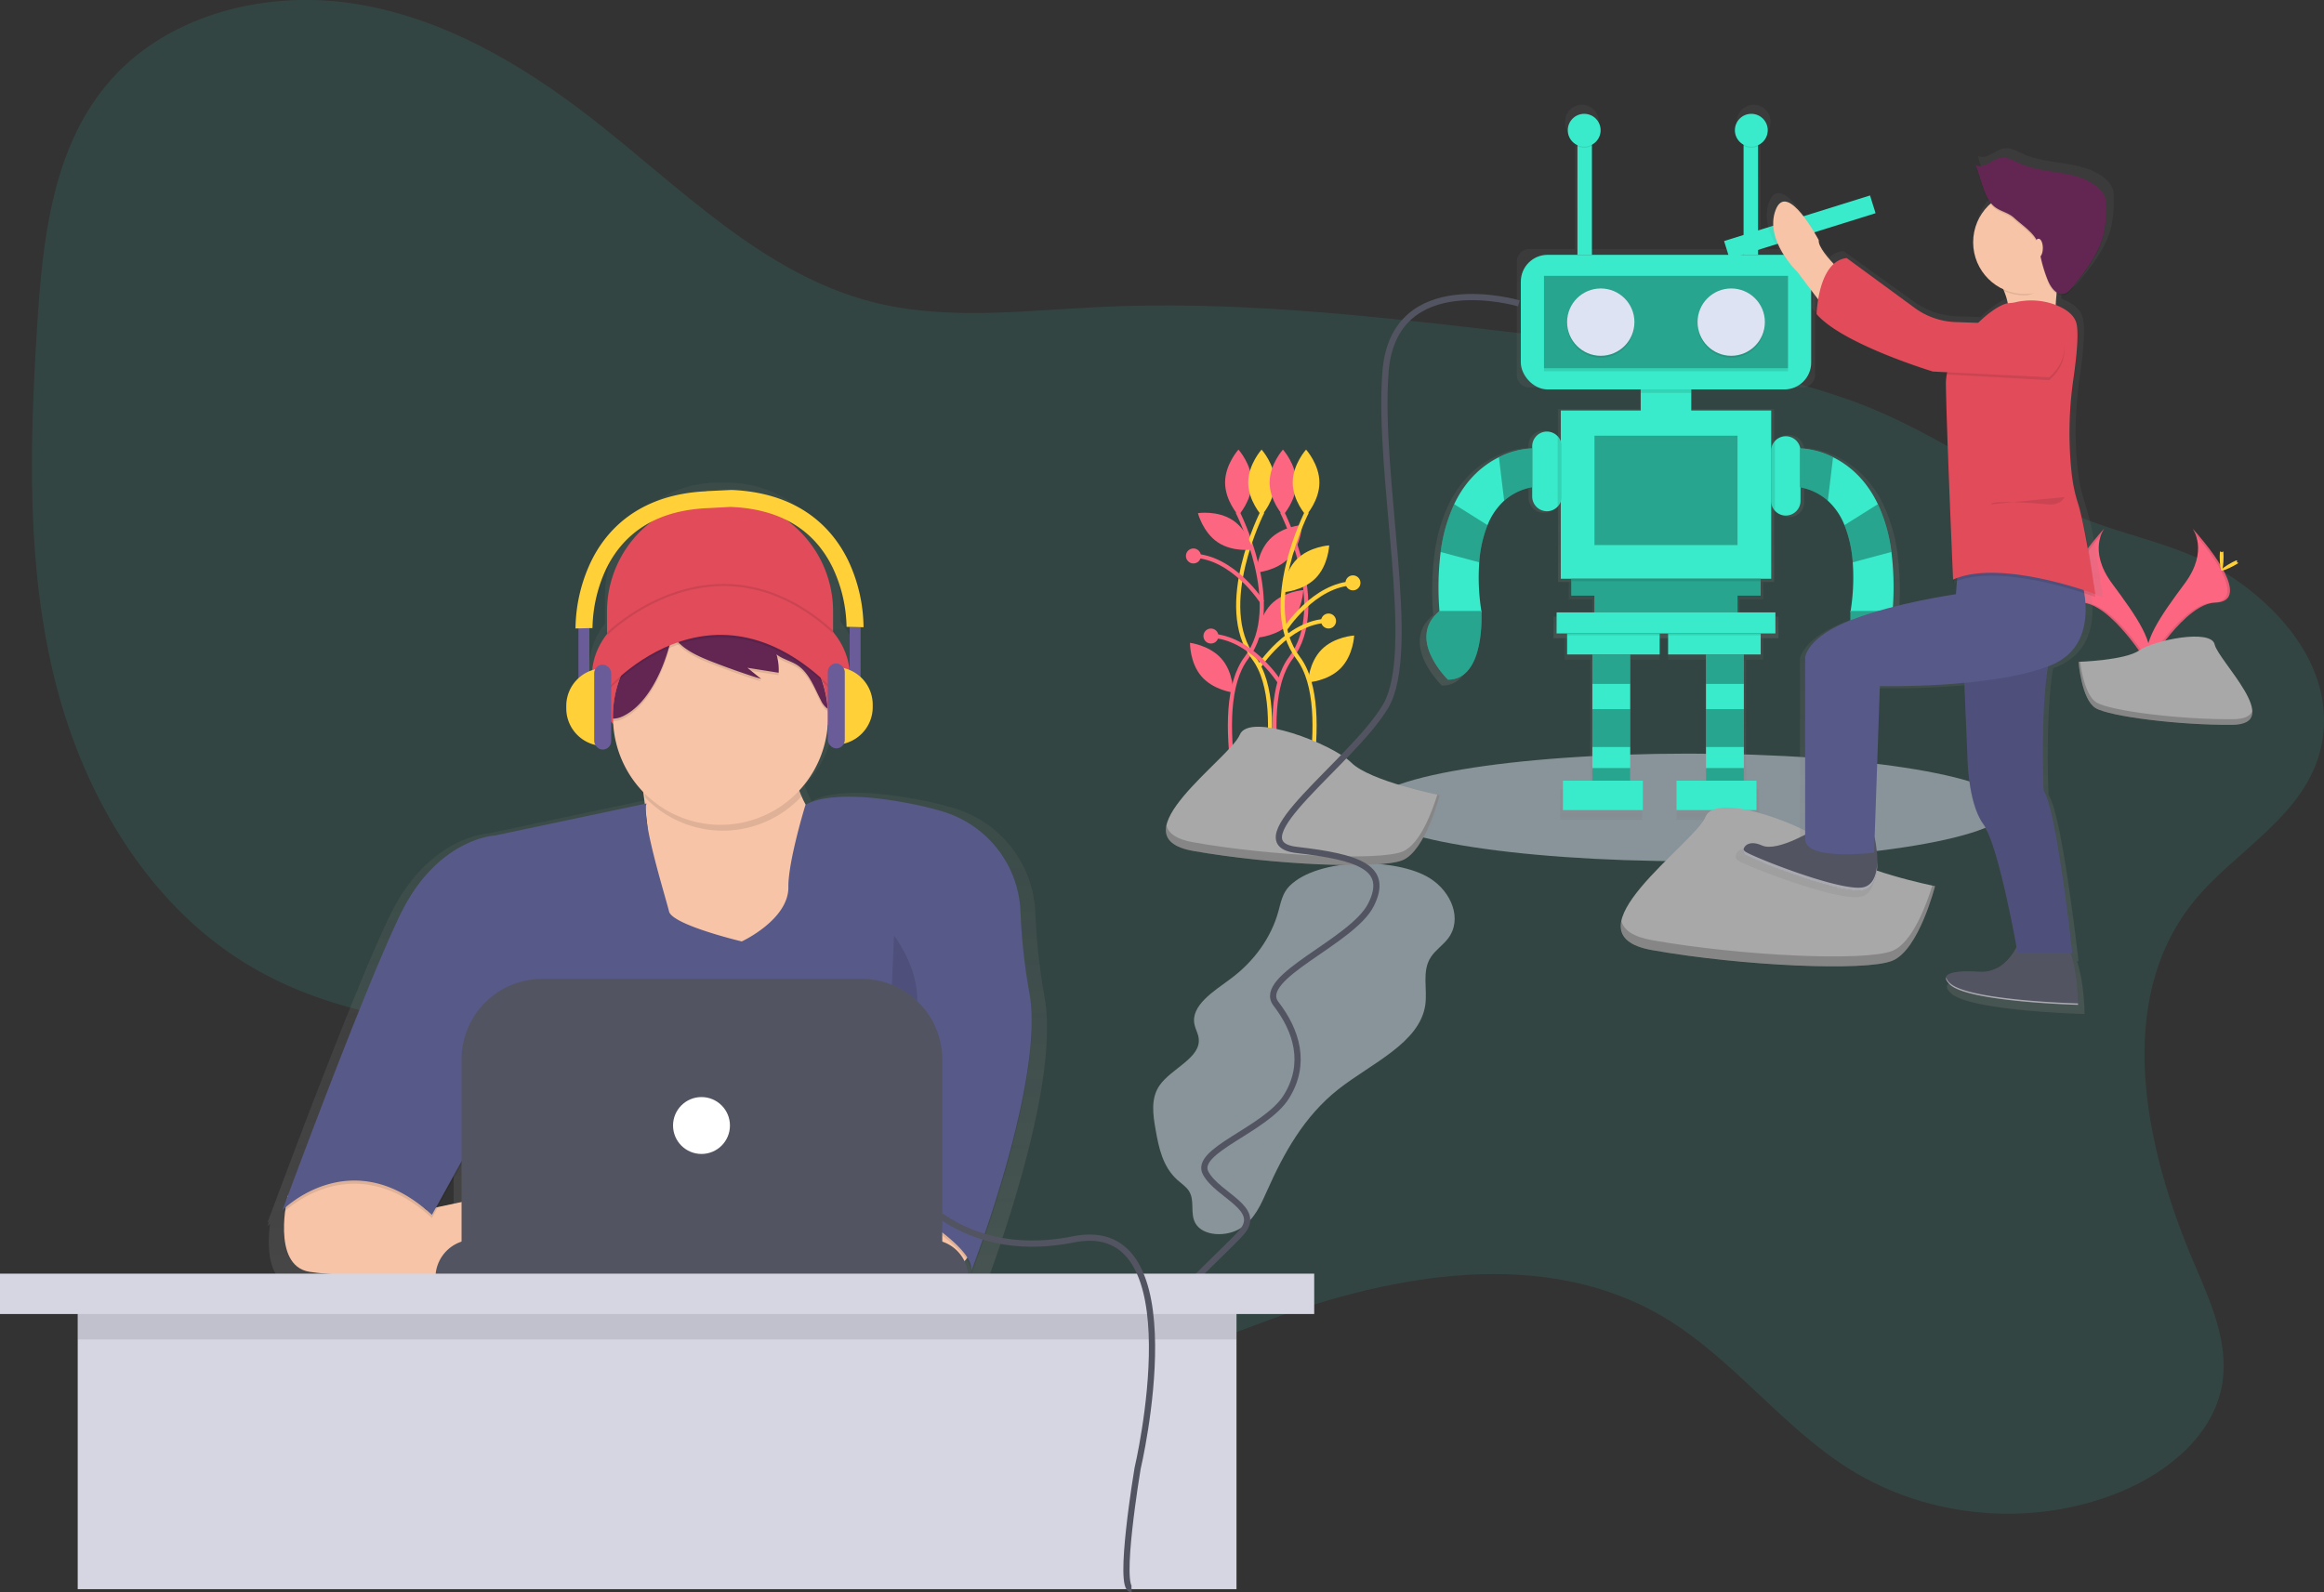 <svg id="af8363df-f336-47a7-a0a7-f658d27a6b25" data-name="Layer 1" xmlns="http://www.w3.org/2000/svg" xmlns:xlink="http://www.w3.org/1999/xlink" width="1124.68" height="770.77" viewBox="0 0 1124.68 770.77"><rect x="0" y="0" width="1124.68" height="770.77" fill="#333333" stroke="none"/><defs><linearGradient id="e61bd437-9da2-4863-9545-c2af53c0a537" x1="806.25" y1="308.92" x2="806.25" y2="281.72" gradientUnits="userSpaceOnUse"><stop offset="0" stop-color="gray" stop-opacity="0.25"/><stop offset="0.54" stop-color="gray" stop-opacity="0.12"/><stop offset="1" stop-color="gray" stop-opacity="0.1"/></linearGradient><linearGradient id="10ef4d3d-1e97-4021-86f6-ed4174e2acc5" x1="843.91" y1="397.31" x2="843.91" y2="115.79" xlink:href="#e61bd437-9da2-4863-9545-c2af53c0a537"/><linearGradient id="7562a594-e7f2-488a-b294-03a8761f4adc" x1="779.04" y1="396.82" x2="779.04" y2="308.93" xlink:href="#e61bd437-9da2-4863-9545-c2af53c0a537"/><linearGradient id="02021a5a-8b4c-4a8f-a82b-baff5e596802" x1="830.31" y1="396.82" x2="830.31" y2="308.93" xlink:href="#e61bd437-9da2-4863-9545-c2af53c0a537"/><linearGradient id="dd623d78-3bb6-4132-be49-2e425533c027" x1="969.14" y1="556.31" x2="969.14" y2="137.12" xlink:href="#e61bd437-9da2-4863-9545-c2af53c0a537"/><linearGradient id="55adf8d3-7ffb-491e-9308-2cd46ab42596" x1="355.66" y1="691.67" x2="355.66" y2="298.98" xlink:href="#e61bd437-9da2-4863-9545-c2af53c0a537"/></defs><title>firmware</title><path d="M1098.47,502.77c-37.66,47.88-23,117.84.9,173.86,8,18.76,17.08,38.6,13.7,58.72-4.13,24.6-26.09,42.58-49.14,52.12-42,17.38-92.3,13.24-130.91-10.78-33.36-20.76-57.26-54.51-91.19-74.32C785,669.2,712.76,681.72,651.1,704.56c-43.63,16.16-91.32,37.17-134.67,20.28-30.5-11.88-51.59-40.8-63.08-71.45-5.55-14.8-9.57-30.82-20.16-42.55-6.3-7-14.51-11.92-22.93-16.1-76.87-38.11-174-17.7-248.63-60-50.43-28.55-82.71-82.41-97-138.56s-12.63-115-9-172.88c2.58-41.1,7.21-85,33.47-116.7,27.78-33.56,75.46-46,118.55-39.66s82.16,29.11,116.52,55.88c42.95,33.46,82.78,75.13,135.51,88.69,35.91,9.23,73.69,4.18,110.72,2.43,61.92-2.92,123.86,3.58,185.43,10.7,58.95,6.81,118.32,14.31,174.48,33.49,39.74,13.57,71.6,38.2,109.13,55.41,24.46,11.22,51.13,14.31,74.29,28.6,28.53,17.6,54.68,48.21,47.37,84C1154.15,460.27,1118.46,477.35,1098.47,502.77Z" transform="translate(-37.66 -65.37)" fill="#39ebca" opacity="0.1"/><path d="M661.67,494.29c-3.42,3.42-4.2,8.12-5.41,12.48-3.47,12.44-11.63,23.92-23,32.35-8.33,6.18-19.51,13-17.53,22.23.47,2.2,1.72,4.26,2,6.48,1.42,9.61-13.27,14.67-19,23.08-4.24,6.26-3.1,14-1.85,21.16,1.54,8.73,3.41,18.05,10.57,24.48,1.93,1.73,4.24,3.24,5.59,5.33,3,4.69.4,10.83,3.14,15.64,3.66,6.41,15.2,6.69,21.9,2.37s9.79-11.43,12.76-18.09c8-18,17.88-36.07,34.55-49.19,16-12.57,39.23-22.33,42-40.63,1.18-7.85-1.8-16.45,2.75-23.36,2.15-3.27,5.74-5.69,8.18-8.81,7.25-9.3,1.85-22.75-8.76-29.36C713.57,480.49,675.61,480.33,661.67,494.29Z" transform="translate(-37.66 -65.37)" fill="#dee3f3" opacity="0.5"/><ellipse cx="817.36" cy="390.84" rx="155.03" ry="26.04" fill="#dee3f3" opacity="0.5"/><polygon points="841.82 290.09 853.33 290.09 853.33 282.96 853.33 281.72 759.16 281.72 759.16 282.96 759.16 290.09 770.67 290.09 770.67 298.46 751.83 298.46 751.83 308.92 860.66 308.92 860.66 298.46 841.82 298.46 841.82 290.09" fill="url(#e61bd437-9da2-4863-9545-c2af53c0a537)"/><path d="M956.58,363.12h0a142,142,0,0,0-.6-29.31A79.66,79.66,0,0,0,949.26,310C943.2,297.3,934.57,290.4,927,286.66a41.89,41.89,0,0,0-16.29-4.44,7.32,7.32,0,0,0-14.48,0V263.37H856.46V252.91H910a6.06,6.06,0,0,0,6.06-6.06V192a6.06,6.06,0,0,0-6.06-6.06H889.7V131.88a8.16,8.16,0,0,0,4.8-7.44c0-.08,0-.16,0-.24s0-.16,0-.24a8.17,8.17,0,0,0-16.33,0c0,.08,0,.16,0,.24s0,.16,0,.24a8.16,8.16,0,0,0,4.32,7.21v54.29H807.07V131.65a8.16,8.16,0,0,0,4.32-7.21c0-.08,0-.16,0-.24s0-.16,0-.24a8.17,8.17,0,0,0-16.33,0c0,.08,0,.16,0,.24s0,.16,0,.24a8.16,8.16,0,0,0,4.8,7.44v54.06H777.77a6.06,6.06,0,0,0-6.06,6.06v54.84a6.06,6.06,0,0,0,6.06,6.06h53.58v10.46H791.59v15.42a7.31,7.31,0,0,0-1.58-2.63l-.17-.18a7.32,7.32,0,0,0-12.5,5.18v1a41.12,41.12,0,0,0-16.52,4.45c-7.58,3.75-16.2,10.65-22.26,23.36a79.66,79.66,0,0,0-6.72,23.79,142,142,0,0,0-.6,29.31c-16.79,13.94,4.24,34.19,4.24,34.19,17.23,0,16.84-28.6,16.65-33.48h.09s0-.24-.12-.69v0h0a107.13,107.13,0,0,1-1-24.16,61.7,61.7,0,0,1,4.08-18.54,32.91,32.91,0,0,1,8.28-12.15,28.31,28.31,0,0,1,13.91-6.71v4.71a7.32,7.32,0,0,0,14.25,2.37v38.44H896.23V309.44a7.31,7.31,0,0,0,1.86,3.9l.2.21a7.32,7.32,0,0,0,12.5-5.18v-6.74a28.24,28.24,0,0,1,13.6,6.64,32.91,32.91,0,0,1,8.28,12.15A61.7,61.7,0,0,1,936.76,339a107.13,107.13,0,0,1-1,24.16h0v0c-.07.45-.12.69-.12.69h.09c-.19,4.88-.57,33.48,16.65,33.48C952.34,397.31,973.37,377.06,956.58,363.12Z" transform="translate(-37.66 -65.37)" fill="url(#10ef4d3d-1e97-4021-86f6-ed4174e2acc5)"/><polygon points="757.07 309.89 757.07 319.39 769.62 319.39 769.62 334.04 769.62 334.04 769.62 346.59 769.62 365.43 769.62 375.89 769.62 382.17 754.97 382.17 754.97 396.82 794.74 396.82 794.74 382.17 788.46 382.17 788.46 375.89 788.46 375.89 788.46 365.43 788.46 365.43 788.46 346.59 788.46 346.59 788.46 334.04 788.46 334.04 788.46 319.39 803.11 319.39 803.11 309.89 803.11 308.93 757.07 308.93 757.07 309.89" fill="url(#7562a594-e7f2-488a-b294-03a8761f4adc)"/><polygon points="807.29 309.89 807.29 319.39 826.13 319.39 826.13 334.04 826.13 334.04 826.13 346.59 826.13 365.43 826.13 375.89 826.13 382.17 811.48 382.17 811.48 396.82 851.24 396.82 851.24 382.17 844.96 382.17 844.96 375.89 844.96 365.43 844.96 346.59 844.96 334.04 844.96 334.04 844.96 319.39 853.33 319.39 853.33 309.89 853.33 308.93 807.29 308.93 807.29 309.89" fill="url(#02021a5a-8b4c-4a8f-a82b-baff5e596802)"/><rect x="735.99" y="123.35" width="140.51" height="65.16" rx="12.97" ry="12.97" fill="#39ebca"/><rect x="747.19" y="178.51" width="118.11" height="1.22" opacity="0.1"/><rect x="747.19" y="133.53" width="118.11" height="44.8" opacity="0.3"/><circle cx="774.68" cy="156.87" r="16.29" opacity="0.1"/><circle cx="774.68" cy="155.93" r="16.29" fill="#dee3f3"/><circle cx="837.81" cy="156.87" r="16.29" opacity="0.1"/><circle cx="837.81" cy="155.93" r="16.29" fill="#dee3f3"/><rect x="794.03" y="188.51" width="24.43" height="14.26" fill="#39ebca"/><rect x="755.34" y="198.7" width="101.82" height="81.45" fill="#39ebca"/><polygon points="852.06 280.15 852.06 288.29 840.86 288.29 840.86 296.44 771.63 296.44 771.63 288.29 760.43 288.29 760.43 280.15 852.06 280.15" fill="#39ebca"/><polygon points="852.06 280.15 852.06 288.29 840.86 288.29 840.86 296.44 771.63 296.44 771.63 288.29 760.43 288.29 760.43 280.15 852.06 280.15" opacity="0.3"/><rect x="753.3" y="296.44" width="105.89" height="10.18" fill="#39ebca"/><rect x="758.39" y="306.62" width="44.8" height="10.18" fill="#39ebca"/><rect x="807.27" y="306.62" width="44.8" height="10.18" fill="#39ebca"/><rect x="756.36" y="377.89" width="38.69" height="14.25" fill="#39ebca"/><polygon points="770.61 331.06 770.61 343.27 770.61 361.6 770.61 371.78 770.61 377.89 788.94 377.89 788.94 371.78 788.94 361.6 788.94 343.27 788.94 331.06 788.94 316.8 770.61 316.8 770.61 331.06" fill="#39ebca"/><polygon points="825.59 316.8 825.59 331.06 825.59 343.27 825.59 361.6 825.59 371.78 825.59 377.89 843.92 377.89 843.92 371.78 843.92 361.6 843.92 343.27 843.92 331.06 843.92 316.8 825.59 316.8" fill="#39ebca"/><rect x="811.34" y="377.89" width="38.69" height="14.25" fill="#39ebca"/><path d="M793.39,281.37v24.43c0,.18,0,.37,0,.55a7.13,7.13,0,0,1-14.23-.55V281.37a7.12,7.12,0,0,1,12.16-5l.17.17a7.1,7.1,0,0,1,1.9,4.32C793.38,281,793.39,281.19,793.39,281.37Z" transform="translate(-37.66 -65.37)" fill="#39ebca"/><path d="M909,283.4v24.44a7.12,7.12,0,0,1-12.16,5l-.2-.21a7.11,7.11,0,0,1-1.89-4.83V283.4a7.13,7.13,0,0,1,14.25,0Z" transform="translate(-37.66 -65.37)" fill="#39ebca"/><path d="M779.13,282.39v18.83a27.55,27.55,0,0,0-13.54,6.53,32,32,0,0,0-8.06,11.82,60,60,0,0,0-4,18,103.14,103.14,0,0,0,1.13,24.2H734.33a139,139,0,0,1,.53-29.21,77.51,77.51,0,0,1,6.54-23.15c5.9-12.37,14.29-19.09,21.66-22.73A40,40,0,0,1,779.13,282.39Z" transform="translate(-37.66 -65.37)" fill="#39ebca"/><path d="M738.4,394.39s-20.46-19.7-4.12-33.27h20.29S756.73,394.39,738.4,394.39Z" transform="translate(-37.66 -65.37)" fill="#39ebca"/><path d="M738.4,394.39s-20.46-19.7-4.12-33.27h20.29S756.73,394.39,738.4,394.39Z" transform="translate(-37.66 -65.37)" opacity="0.3"/><rect x="771.63" y="210.91" width="69.23" height="52.94" opacity="0.3"/><rect x="770.61" y="316.8" width="18.33" height="14.25" opacity="0.3"/><rect x="770.61" y="343.27" width="18.33" height="18.33" opacity="0.3"/><rect x="770.61" y="371.78" width="18.33" height="6.11" opacity="0.3"/><rect x="825.59" y="316.8" width="18.33" height="14.25" opacity="0.3"/><rect x="825.59" y="343.27" width="18.33" height="18.33" opacity="0.3"/><rect x="825.59" y="371.78" width="18.33" height="6.11" opacity="0.3"/><path d="M779.13,282.39v18.83a27.55,27.55,0,0,0-13.54,6.53l-2.53-21A40,40,0,0,1,779.13,282.39Z" transform="translate(-37.66 -65.37)" opacity="0.3"/><path d="M757.54,319.57a60,60,0,0,0-4,18l-18.7-5a77.51,77.51,0,0,1,6.54-23.15Z" transform="translate(-37.66 -65.37)" opacity="0.3"/><path d="M908.68,282.39v18.83a27.55,27.55,0,0,1,13.54,6.53,32,32,0,0,1,8.06,11.82,60,60,0,0,1,4,18,103.14,103.14,0,0,1-1.13,24.2h20.36A139,139,0,0,0,953,332.6a77.51,77.51,0,0,0-6.54-23.15c-5.9-12.37-14.29-19.09-21.66-22.73A40,40,0,0,0,908.68,282.39Z" transform="translate(-37.66 -65.37)" fill="#39ebca"/><path d="M949.41,394.39s20.46-19.7,4.12-33.27H933.24S931.08,394.39,949.41,394.39Z" transform="translate(-37.66 -65.37)" fill="#39ebca"/><path d="M949.41,394.39s20.46-19.7,4.12-33.27H933.24S931.08,394.39,949.41,394.39Z" transform="translate(-37.66 -65.37)" opacity="0.3"/><path d="M908.68,282.39v18.83a27.55,27.55,0,0,1,13.54,6.53l2.53-21A40,40,0,0,0,908.68,282.39Z" transform="translate(-37.66 -65.37)" opacity="0.3"/><path d="M930.28,319.57a60,60,0,0,1,4,18l18.7-5a77.51,77.51,0,0,0-6.54-23.15Z" transform="translate(-37.66 -65.37)" opacity="0.3"/><rect x="794.03" y="188.51" width="24.43" height="1.69" opacity="0.1"/><path d="M896.62,278.58v34.1a7.11,7.11,0,0,1-1.89-4.83V283.4A7.09,7.09,0,0,1,896.62,278.58Z" transform="translate(-37.66 -65.37)" opacity="0.1"/><path d="M793.36,280.82v25.53a7.1,7.1,0,0,1-1.9,4.32V276.5A7.1,7.1,0,0,1,793.36,280.82Z" transform="translate(-37.66 -65.37)" opacity="0.1"/><rect x="760.43" y="280.15" width="91.63" height="1.21" opacity="0.1"/><rect x="758.39" y="306.62" width="44.8" height="0.93" opacity="0.1"/><rect x="807.27" y="306.62" width="44.8" height="0.93" opacity="0.1"/><rect x="763.39" y="63.05" width="7.01" height="60.3" fill="#39ebca"/><rect x="843.79" y="63.05" width="7.01" height="60.3" fill="#39ebca"/><circle cx="766.66" cy="63.52" r="7.95" opacity="0.1"/><circle cx="766.66" cy="63.05" r="7.95" fill="#39ebca"/><circle cx="847.53" cy="63.52" r="7.95" opacity="0.1"/><circle cx="847.53" cy="63.05" r="7.95" fill="#39ebca"/><path d="M636.56,313.15s23.26,45.65,4.31,70.63,1.72,93,1.72,93" transform="translate(-37.66 -65.37)" fill="none" stroke="#fc6681" stroke-miterlimit="10" stroke-width="2"/><path d="M643.45,298.94c0,8.8-6.46,15.93-6.46,15.93s-6.46-7.13-6.46-15.93S637,283,637,283,643.45,290.14,643.45,298.94Z" transform="translate(-37.66 -65.37)" fill="#fc6681"/><path d="M648.62,313.15s-23.26,45.65-4.31,70.63-1.72,93-1.72,93" transform="translate(-37.66 -65.37)" fill="none" stroke="#ffd037" stroke-miterlimit="10" stroke-width="2"/><path d="M641.73,298.94c0,8.8,6.46,15.93,6.46,15.93s6.46-7.13,6.46-15.93S648.19,283,648.19,283,641.73,290.14,641.73,298.94Z" transform="translate(-37.66 -65.37)" fill="#ffd037"/><path d="M658.09,313.15s23.26,45.65,4.31,70.63,1.72,93,1.72,93" transform="translate(-37.66 -65.37)" fill="none" stroke="#fc6681" stroke-miterlimit="10" stroke-width="2"/><path d="M665,298.94c0,8.8-6.46,15.93-6.46,15.93s-6.46-7.13-6.46-15.93S658.52,283,658.52,283,665,290.14,665,298.94Z" transform="translate(-37.66 -65.37)" fill="#fc6681"/><path d="M661.36,335.52c-6.1,6.34-15.7,7-15.7,7s.29-9.62,6.39-16,15.7-7,15.7-7S667.46,329.17,661.36,335.52Z" transform="translate(-37.66 -65.37)" fill="#fc6681"/><path d="M662,367c-6.1,6.34-15.7,7-15.7,7s.29-9.62,6.39-16,15.7-7,15.7-7S668.07,360.67,662,367Z" transform="translate(-37.66 -65.37)" fill="#fc6681"/><path d="M628.88,384.34c5.77,6.65,5.57,16.27,5.57,16.27s-9.55-1.15-15.32-7.8-5.57-16.27-5.57-16.27S623.11,377.69,628.88,384.34Z" transform="translate(-37.66 -65.37)" fill="#fc6681"/><path d="M634.23,317.18c7.34,4.86,9.71,14.19,9.71,14.19s-9.52,1.44-16.85-3.42-9.71-14.19-9.71-14.19S626.9,312.31,634.23,317.18Z" transform="translate(-37.66 -65.37)" fill="#fc6681"/><path d="M670.15,313.15s-23.26,45.65-4.31,70.63-1.72,93-1.72,93" transform="translate(-37.66 -65.37)" fill="none" stroke="#ffd037" stroke-miterlimit="10" stroke-width="2"/><path d="M663.26,298.94c0,8.8,6.46,15.93,6.46,15.93s6.46-7.13,6.46-15.93S669.72,283,669.72,283,663.26,290.14,663.26,298.94Z" transform="translate(-37.66 -65.37)" fill="#ffd037"/><path d="M665.12,336.19c-6.18,6.27-6.58,15.88-6.58,15.88s9.61-.55,15.79-6.82,6.58-15.88,6.58-15.88S671.29,329.93,665.12,336.19Z" transform="translate(-37.66 -65.37)" fill="#ffd037"/><path d="M677.23,379.8c-6.18,6.27-6.58,15.88-6.58,15.88s9.61-.55,15.79-6.82S693,373,693,373,683.41,373.53,677.23,379.8Z" transform="translate(-37.66 -65.37)" fill="#ffd037"/><path d="M659.41,370.21s14-22.07,33.65-22.54" transform="translate(-37.66 -65.37)" fill="none" stroke="#ffd037" stroke-miterlimit="10" stroke-width="2"/><path d="M648.51,356.89s-14-22.07-33.65-22.54" transform="translate(-37.66 -65.37)" fill="none" stroke="#fc6681" stroke-miterlimit="10" stroke-width="2"/><path d="M646.69,388.38s14-22.07,33.65-22.54" transform="translate(-37.66 -65.37)" fill="none" stroke="#ffd037" stroke-miterlimit="10" stroke-width="2"/><circle cx="654.75" cy="282.14" r="3.63" fill="#ffd037"/><circle cx="577.54" cy="269.12" r="3.63" fill="#fc6681"/><path d="M657,395.65s-14-22.07-33.65-22.54" transform="translate(-37.66 -65.37)" fill="none" stroke="#fc6681" stroke-miterlimit="10" stroke-width="2"/><circle cx="586.02" cy="307.88" r="3.63" fill="#fc6681"/><circle cx="642.94" cy="300.61" r="3.63" fill="#ffd037"/><path d="M734.36,450.29s-33.73-6.75-42.73-15.74-49.48-24.74-54-13.49-60.72,49.48-22.49,56.22,90,9,101.2,4.5S734.36,450.29,734.36,450.29Z" transform="translate(-37.66 -65.37)" fill="#a8a8a8"/><path d="M615.17,473.1c38.23,6.75,90,9,101.2,4.5,8.56-3.43,14.51-19.88,16.87-27.54l1.12.23s-6.75,27-18,31.48-63,2.25-101.2-4.5c-11-1.95-14.19-6.52-13-12.31C603.11,468.75,607,471.65,615.17,473.1Z" transform="translate(-37.66 -65.37)" opacity="0.2"/><path d="M1098.71,321.21s8.08,10.57-3.73,26.53-21.55,29.43-17.62,39.38c0,0,17.82-29.64,32.33-30.05S1114.67,339,1098.71,321.21Z" transform="translate(-37.66 -65.37)" fill="#fc6681"/><path d="M1098.71,321.21a13.09,13.09,0,0,1,1.65,3.31c14.15,16.63,21.7,32.15,8.09,32.54-12.67.36-27.88,23-31.52,28.75a12.28,12.28,0,0,0,.43,1.3s17.82-29.64,32.33-30.05S1114.67,339,1098.71,321.21Z" transform="translate(-37.66 -65.37)" opacity="0.1"/><path d="M1113.73,334.68c0,3.72-.42,6.74-.93,6.74s-.93-3-.93-6.74.52-2,1-2S1113.73,331,1113.73,334.68Z" transform="translate(-37.66 -65.37)" fill="#ffd037"/><path d="M1118.89,339.12c-3.27,1.78-6.11,2.86-6.36,2.4s2.2-2.26,5.47-4,2-.48,2.22,0S1122.16,337.34,1118.89,339.12Z" transform="translate(-37.66 -65.37)" fill="#ffd037"/><path d="M1056,321.21s-8.08,10.57,3.73,26.53,21.55,29.43,17.62,39.38c0,0-17.82-29.64-32.33-30.05S1040.06,339,1056,321.21Z" transform="translate(-37.66 -65.37)" fill="#fc6681"/><path d="M1056,321.21a13.09,13.09,0,0,0-1.65,3.31c-14.15,16.63-21.7,32.15-8.09,32.54,12.67.36,27.88,23,31.52,28.75a12.28,12.28,0,0,1-.43,1.3s-17.82-29.64-32.33-30.05S1040.06,339,1056,321.21Z" transform="translate(-37.66 -65.37)" opacity="0.1"/><path d="M1041,334.68c0,3.72.42,6.74.93,6.74s.93-3,.93-6.74-.52-2-1-2S1041,331,1041,334.68Z" transform="translate(-37.66 -65.37)" fill="#ffd037"/><path d="M1035.83,339.12c3.27,1.78,6.11,2.86,6.36,2.4s-2.2-2.26-5.47-4-2-.48-2.22,0S1032.57,337.34,1035.83,339.12Z" transform="translate(-37.66 -65.37)" fill="#ffd037"/><path d="M1043.56,385.74s22.6-.7,29.41-5.55,34.76-10.64,36.45-2.86,34,38.68,8.45,38.89-59.28-4-66.08-8.11S1043.56,385.74,1043.56,385.74Z" transform="translate(-37.66 -65.37)" fill="#a8a8a8"/><path d="M1118.33,413.51c-25.51.21-59.28-4-66.08-8.11-5.18-3.15-7.24-14.47-7.93-19.69l-.75,0s1.43,18.23,8.23,22.37,40.57,8.32,66.08,8.11c7.36-.06,9.91-2.68,9.77-6.56C1126.62,412,1123.81,413.47,1118.33,413.51Z" transform="translate(-37.66 -65.37)" opacity="0.2"/><rect x="871.67" y="170.79" width="74" height="9" transform="translate(-48.59 213.6) rotate(-17.35)" fill="#39ebca"/><path d="M974.09,494.31s-38.72-7.74-49.05-18.07-56.79-28.4-62-15.49-69.7,56.79-25.82,64.54,103.26,10.33,116.17,5.16S974.09,494.31,974.09,494.31Z" transform="translate(-37.66 -65.37)" fill="#a8a8a8"/><path d="M837.26,520.49c43.89,7.74,103.26,10.33,116.17,5.16,9.83-3.93,16.66-22.82,19.36-31.62l1.29.27s-7.74,31-20.65,36.14-72.28,2.58-116.17-5.16c-12.67-2.24-16.29-7.49-14.93-14.13C823.42,515.49,827.83,518.83,837.26,520.49Z" transform="translate(-37.66 -65.37)" opacity="0.2"/><path d="M1060.08,156.7a11.38,11.38,0,0,0-3.2-4.44c-10.39-9.47-27.2-6.6-40.1-12.38-3-1.33-6-3.18-9.25-2.67-4.51.71-8.7,5.84-12.63,3.56l.28.86-.28-.15,2.89,8.8c1.11,3.38,2.28,6.86,4.44,9.67a25.32,25.32,0,0,0,6.12,42.11l.4.89.37.16a29.56,29.56,0,0,1,1.91,6.13c-3.34.46-9.17,4.16-14.91,9.62l-11.47-.39a37.5,37.5,0,0,1-20.6-7l-34.29-24.65a11.48,11.48,0,0,0-6.57,2.9c-4.26-4.44-7.87-9.07-7.56-11.79,0,0-15.95-29.84-21.74-14.92s10.87,30.56,10.87,30.56l10.58,13.7a57.63,57.63,0,0,0-.79,7.26c13,14.92,58.71,28.42,58.71,28.42l7.12.34,0,.35a24.24,24.24,0,0,0-.64,5.7c0,.28,0,.56,0,.85s0,.38,0,.57c.36,23.8,3.62,96.64,3.62,96.64.63-.28,1.29-.54,2-.79l-.51,6.47s-30.44,4.26-52.91,12.79-23.19,18.48-23.19,18.48v87.78c-6.42,3.29-16.55,7.62-21.74,5.31-5.64-2.51-8.74-.4-9.3,1.8h0a2.8,2.8,0,0,0,0,1.33v0a2.38,2.38,0,0,0,.22.56l0,0a2.26,2.26,0,0,0,.38.5c2.17,2.13,49.29,20.61,60.16,17.76a7.51,7.51,0,0,0,1-.33l.3-.15c.2-.09.4-.19.59-.3s.21-.15.32-.22.33-.21.48-.34.2-.18.3-.27.28-.25.41-.38.18-.21.27-.31.25-.28.36-.43.16-.23.23-.34.22-.32.32-.49.13-.24.2-.36.2-.36.28-.54.11-.25.16-.37.17-.4.25-.6l.13-.37c.08-.22.15-.44.22-.66l.1-.35c.07-.24.13-.48.19-.73l.07-.33c.06-.26.11-.53.16-.79l0-.3c0-.29.09-.57.13-.86l0-.25c0-.31.07-.62.09-.94l0-.2q0-.51.06-1v-.14q0-.54,0-1.09v-.07a59.5,59.5,0,0,0-1.4-12.6h0l2.63-74.78A407.79,407.79,0,0,0,989.1,397l1.56,35.68s0,23.45,8,34.11c6.82,9.12,14.71,49.46,16.84,60.91-2.93,5.59-8.53,12.49-18.29,12.28,0,0-18.36-1.59-17.32,3.46h0a2.6,2.6,0,0,0,.12.39v0a3.59,3.59,0,0,0,.2.42l0,0c.07.13.16.26.25.4l.06.08c.11.15.22.3.36.46l0,0,.4.44.12.12c.16.16.34.33.53.51,9.42,8.53,64.51,9.95,64.51,9.95v-.19c0-.05,0-.12,0-.2v0c0-2.47-.36-15.42-3.66-25.16h.76s-8-71.77-14.5-80.3c0,0-1.73-37.84,2.18-61.56l.72-.26c18.27-6.82,19.57-23.63,17.69-36,3.46,1.11,5.51,1.87,5.51,1.87s-.06-.54-.18-1.49l.18.07s-.35-2.26-.92-5.78c-1.31-9.68-3.84-26.6-6.54-34.59-.44-1.76-.85-3.26-1.24-4.4a75.12,75.12,0,0,1-3.19-14.76,174.94,174.94,0,0,1-1.12-19.57,187.88,187.88,0,0,1,2-26.11c1.11-7.55,2.1-16.14,2-22.14a29.52,29.52,0,0,0-.44-6.24c-1-4.43-5.24-7.31-9.68-9.14-.29-.12-.58-.21-.87-.32.11-1.68.25-3.58.43-5.59a4.77,4.77,0,0,0,3.69.75c1.91-.42,3.28-2,4.5-3.51,6.42-7.89,13-16.11,15.49-25.91a56,56,0,0,0,1.36-13.34q0-.37,0-.74A14.51,14.51,0,0,0,1060.08,156.7Z" transform="translate(-37.66 -65.37)" fill="url(#dd623d78-3bb6-4132-be49-2e425533c027)"/><path d="M1001.59,195.16s9.73,14.6,7.65,21.55,22.94,2.78,22.94,2.78.7-27.11,5.56-33.37S1001.59,195.16,1001.59,195.16Z" transform="translate(-37.66 -65.37)" fill="#f7c4a7"/><path d="M937.29,204.55s-20.16-16.68-19.47-22.94c0,0-15.29-29.2-20.86-14.6S907.4,196.9,907.4,196.9l19.47,25.72Z" transform="translate(-37.66 -65.37)" fill="#f7c4a7"/><path d="M916.78,466.28S898,478.1,890.37,474.63s-10.43,2.09-8.34,4.17,47.27,20.16,57.7,17.38,5.12-25.55,5.12-25.55Z" transform="translate(-37.66 -65.37)" fill="#535461"/><path d="M1016.19,517s-4.52,19.12-20.16,18.77c0,0-23.64-2.09-14.6,6.26s61.87,9.73,61.87,9.73,0-28.5-9.73-34.76S1016.19,517,1016.19,517Z" transform="translate(-37.66 -65.37)" fill="#535461"/><path d="M987.69,382.17l2.09,48.66s0,22.94,7.65,33.37,16.68,62.57,16.68,62.57h26.42s-7.65-70.21-13.9-78.56c0,0-2.78-61.87,7-75.77Z" transform="translate(-37.66 -65.37)" fill="#575988"/><path d="M987.69,382.17l2.09,48.66s0,22.94,7.65,33.37,16.68,62.57,16.68,62.57h26.42s-7.65-70.21-13.9-78.56c0,0-2.78-61.87,7-75.77Z" transform="translate(-37.66 -65.37)" opacity="0.1"/><path d="M1042.61,338.37s16,38.23-13.21,49.36-82,9.73-82,9.73l-2.78,80.64s-32.67,4.17-33.37-6.26V383.56s.7-9.73,22.25-18.07S984.21,353,984.21,353l1.39-18.07Z" transform="translate(-37.66 -65.37)" fill="#575988"/><path d="M1017,212.42a33.27,33.27,0,0,1,16.33,2.31c4.26,1.79,8.36,4.61,9.29,8.94,1.1,5.13-.12,16.64-1.52,26.37a181.63,181.63,0,0,0-.85,46.09c.72,6.39,1.71,12,3.06,14.44,4.17,7.65,8.34,43.8,8.34,43.8s-45.88-17.38-68.82-7c0,0-3.13-71.26-3.48-94.54-.27-18,22.59-38.58,30.24-39.28C1014.07,213.18,1012.54,212.88,1017,212.42Z" transform="translate(-37.66 -65.37)" opacity="0.1"/><path d="M1017,211a33.27,33.27,0,0,1,16.33,2.31c4.26,1.79,8.36,4.61,9.29,8.94,1.1,5.13-.12,16.64-1.52,26.37a181.63,181.63,0,0,0-.85,46.09,74.75,74.75,0,0,0,3.06,14.44c3.13,9.38,8.34,43.8,8.34,43.8s-45.88-17.38-68.82-7c0,0-3.13-71.26-3.48-94.54-.27-18,22.59-38.58,30.24-39.28C1014.07,211.79,1012.54,211.49,1017,211Z" transform="translate(-37.66 -65.37)" fill="#e14b5a"/><path d="M1029.4,249.39,980,246.61s-3.14-24.2,4-23.95l48.85,1.7S1043.31,236.87,1029.4,249.39Z" transform="translate(-37.66 -65.37)" opacity="0.1"/><path d="M1029.4,248l-56.31-2.78S929.3,232,916.78,217.41c0,0,.7-25.72,14.6-27.11l32.89,24.12A35.51,35.51,0,0,0,984,221.27l48.85,1.7S1043.31,235.48,1029.4,248Z" transform="translate(-37.66 -65.37)" fill="#e14b5a"/><path d="M1031.83,198.29c.83-6.59,3.82-8.78,5.91-11.47,4.87-6.26-36.15,9-36.15,9a73.74,73.74,0,0,1,5.54,10.23,24.92,24.92,0,0,0,10.44,2.28C1023.63,208.37,1027.51,201.86,1031.83,198.29Z" transform="translate(-37.66 -65.37)" opacity="0.1"/><circle cx="979.92" cy="117.28" r="25.03" fill="#f7c4a7"/><path d="M1001.78,165.11c-2.67-2.91-3.95-6.79-5.16-10.55l-2.77-8.61c3.77,2.23,7.79-2.79,12.11-3.48,3.1-.5,6,1.31,8.87,2.62,12.37,5.66,28.49,2.85,38.46,12.12a11.12,11.12,0,0,1,3.07,4.34,14.54,14.54,0,0,1,.56,4.9,55.83,55.83,0,0,1-1.3,13.05c-2.37,9.59-8.69,17.63-14.85,25.35-1.17,1.47-2.48,3-4.32,3.43-3.58.8-6.35-3.07-7.73-6.46a68.75,68.75,0,0,1-4-14A18.28,18.28,0,0,0,1023,182c-2.15-3.82-7.46-7.43-10.69-10.39S1004.74,168.35,1001.78,165.11Z" transform="translate(-37.66 -65.37)" opacity="0.1"/><path d="M1001.78,164.41c-2.67-2.91-3.95-6.79-5.16-10.55l-2.77-8.61c3.77,2.23,7.79-2.79,12.11-3.48,3.1-.5,6,1.31,8.87,2.62,12.37,5.66,28.49,2.85,38.46,12.12a11.12,11.12,0,0,1,3.07,4.34,14.54,14.54,0,0,1,.56,4.9,55.83,55.83,0,0,1-1.3,13.05c-2.37,9.59-8.69,17.63-14.85,25.35-1.17,1.47-2.48,3-4.32,3.43-3.58.8-6.35-3.07-7.73-6.46a68.75,68.75,0,0,1-4-14,18.28,18.28,0,0,0-1.65-5.9c-2.15-3.82-7.46-7.43-10.69-10.39S1004.74,167.65,1001.78,164.41Z" transform="translate(-37.66 -65.37)" fill="#632652"/><ellipse cx="986.53" cy="120.07" rx="2.09" ry="4.52" fill="#f7c4a7"/><path d="M1036.7,306s-1.39,4.17-8.34,3.48-27.11-2.09-27.11,0" transform="translate(-37.66 -65.37)" opacity="0.1"/><path d="M981.43,541.36a5.89,5.89,0,0,1-2-2.9c-.18.9.38,2.08,2,3.6,9,8.34,61.87,9.73,61.87,9.73s0-.25,0-.7C1043,551.09,990.44,549.68,981.43,541.36Z" transform="translate(-37.66 -65.37)" fill="#fff" opacity="0.5"/><path d="M939.72,494.79c-10.43,2.78-55.61-15.29-57.7-17.38a2.26,2.26,0,0,1-.58-1,2.5,2.5,0,0,0,.58,2.41c2.09,2.09,47.27,20.16,57.7,17.38,5.37-1.43,6.56-8.16,6.46-14.35C946.09,487.6,944.69,493.46,939.72,494.79Z" transform="translate(-37.66 -65.37)" fill="#fff" opacity="0.5"/><path d="M772.71,212.22s-60.54-17.93-64.54,33.07,16,135,0,162-73.09,66-43,69.5,45,8.5,36,26.5-56,35-46,48,15,29,5,45-45,26-39,37,28,17,17,29-42.89,39.3-30.44,39.15" transform="translate(-37.66 -65.37)" fill="none" stroke="#535461" stroke-miterlimit="10" stroke-width="3"/><path d="M543.16,548.07a298.41,298.41,0,0,1-4.48-41h0A55,55,0,0,0,500,456.8c-3.95-1.21-8.3-2.35-13.11-3.37-42.13-8.95-54.93-1.14-56.38-.11a54,54,0,0,1-3.19-7c-.07-.24-.14-.49-.21-.74a53.93,53.93,0,0,0,14.41-32.49c7-7.13,11.13-15.72,11.13-25,0-8-3-15.43-8.36-21.9V353.68A54.71,54.71,0,0,0,389.58,299h-4.44a54.71,54.71,0,0,0-54.71,54.71v13.56a34,34,0,0,0-7.56,20.9c0,9.06,3.94,17.49,10.7,24.53a53.94,53.94,0,0,0,15,33.55c.3,2.05.6,4.27.9,6.6l-75.37,15.94s-29.06,1.19-47.77,39.81C210.51,541.25,179,625.29,169.68,650.3h0c-1.69,4.53-2.64,7.13-2.64,7.13s.31-.31.9-.84L167,659s.46-.46,1.33-1.22c-1.32,10.47-1.51,28.44,12.21,30.68,11.5,1.88,41.11,2.65,63.49,3v0h1.55c14.83.2,26.11.2,26.11.2v-.2H512.36V689a16.59,16.59,0,0,0-1.33-6.52l.34-.4a13.21,13.21,0,0,1,2.5,5.79,5.79,5.79,0,0,1-.11.61l.14-.37a6.2,6.2,0,0,1-.14,2s30.87-79.55,30.54-127A80.47,80.47,0,0,0,543.16,548.07ZM350.72,463.55a55.19,55.19,0,0,1-.76-6.86v-.06C350.22,458.86,350.48,461.18,350.72,463.55ZM257.19,634.42v19l-11.88,2.54Z" transform="translate(-37.66 -65.37)" fill="url(#55adf8d3-7ffb-491e-9308-2cd46ab42596)"/><path d="M348.47,241.26h0A54.71,54.71,0,0,1,403.17,296V319.3a0,0,0,0,1,0,0H293.76a0,0,0,0,1,0,0V296a54.71,54.71,0,0,1,54.71-54.71Z" fill="#e14b5a"/><ellipse cx="348.85" cy="326.96" rx="62.36" ry="42.85" fill="#e14b5a"/><path d="M346.53,433.83s13,68.09,0,86.46,39.79,25.63,39.79,25.63L441,526l7.65-49s-33.28-18.75-26.4-56.62Z" transform="translate(-37.66 -65.37)" fill="#f7c4a7"/><path d="M508,663.36s3.44,14.92-15.3,17.6a106,106,0,0,1-33.36-.4l-4.13-37.48h43.61Z" transform="translate(-37.66 -65.37)" fill="#f7c4a7"/><path d="M176.92,644.26S168.64,677.9,187.39,681,275,684,275,684V644.23l-31.17,6.66-29.27-28.08Z" transform="translate(-37.66 -65.37)" fill="#f7c4a7"/><path d="M350.55,455.83l-73.26,15.49s-27.93,1.15-45.91,38.26-57,143.08-57,143.08,33.28-33.66,72.3,2.3l26-47.05L267,682.49H468.57v-35.2s42.08,22.57,39,35.2c0,0,36-92.78,28.26-134.95a286.78,286.78,0,0,1-4.3-39.45h0a52.85,52.85,0,0,0-37.19-48.26c-3.8-1.17-8-2.26-12.6-3.24-43.23-9.18-54.32,0-54.32,0s-8.37,27.25-8.22,39.59c.19,15.88-22.57,26.4-22.57,26.4s-33.66-8-35.2-14.54S347.87,463.48,350.55,455.83Z" transform="translate(-37.66 -65.37)" opacity="0.1"/><path d="M350.55,454.3l-73.26,15.49s-27.93,1.15-45.91,38.26-57,143.08-57,143.08,33.28-33.66,72.3,2.3l26-47.05L267,681H468.57v-35.2s42.08,22.57,39,35.2c0,0,36-92.78,28.26-134.95a286.78,286.78,0,0,1-4.3-39.45h0a52.85,52.85,0,0,0-37.19-48.26c-3.8-1.17-8-2.26-12.6-3.24-43.23-9.18-54.32,0-54.32,0s-8.37,27.25-8.22,39.59c.19,15.88-22.57,26.4-22.57,26.4s-33.66-8-35.2-14.54S347.87,461.95,350.55,454.3Z" transform="translate(-37.66 -65.37)" fill="#575988"/><path d="M425.42,451a51.78,51.78,0,0,1-2-27.16l-75.75,13.39s1.09,5.72,2.33,14.3a52,52,0,0,0,75.41-.53Z" transform="translate(-37.66 -65.37)" opacity="0.1"/><path d="M438.35,412a52,52,0,0,1-104,1.26c0-.42,0-.84,0-1.26a52,52,0,0,1,29.17-46.75q2.34-1.14,4.81-2.06a52.4,52.4,0,0,1,26.8-2.49h0a52,52,0,0,1,43.15,47.85Q438.35,410.29,438.35,412Z" transform="translate(-37.66 -65.37)" fill="#f7c4a7"/><g opacity="0.1"><path d="M368.19,364.43l.07,0q-2.47.91-4.81,2.06a52,52,0,0,0-29.17,46.75c0,.42,0,.84,0,1.26a11.56,11.56,0,0,0,4.67-1.12c12.69-5.92,20.29-24,23.28-36.66C363.33,372.15,364.35,367.06,368.19,364.43Z" transform="translate(-37.66 -65.37)"/><path d="M408,365.9a51.6,51.6,0,0,0-12.93-4,16.69,16.69,0,0,1,9.29,5.83,23.79,23.79,0,0,1,2.84,5.07,52.17,52.17,0,0,0-43.76.91c3.27,7.16,13.39,11.06,20.15,13.68q11.1,4.29,22.47,7.84l-6.69-5.43,15.11,2.4a26.17,26.17,0,0,0-1.05-8.91c2.88,2.33,6.73,3.11,9.87,5.1,5.89,3.71,8.34,10.87,11.55,17a11,11,0,0,0,3.37,4.32A52,52,0,0,0,408,365.9Z" transform="translate(-37.66 -65.37)"/></g><path d="M368.19,363.26l.07,0q-2.47.91-4.81,2.06A52,52,0,0,0,334.29,412c0,.42,0,.84,0,1.26a11.56,11.56,0,0,0,4.67-1.12c12.69-5.92,20.29-24,23.28-36.66C363.33,371,364.35,365.88,368.19,363.26Z" transform="translate(-37.66 -65.37)" fill="#632652"/><path d="M408,364.72a51.6,51.6,0,0,0-12.93-4,16.69,16.69,0,0,1,9.29,5.83,23.79,23.79,0,0,1,2.84,5.07,52.17,52.17,0,0,0-43.76.91c3.27,7.16,13.39,11.06,20.15,13.68q11.1,4.29,22.47,7.84l-6.69-5.43,15.11,2.4a26.17,26.17,0,0,0-1.05-8.91c2.88,2.33,6.73,3.11,9.87,5.1,5.89,3.71,8.34,10.87,11.55,17a11,11,0,0,0,3.37,4.32A52,52,0,0,0,408,364.72Z" transform="translate(-37.66 -65.37)" fill="#632652"/><path d="M328.36,403.44s53.56-66.56,115.53,0l-5.36-14.92s-29.07-42.46-49.73-33.28-40.93,15.68-40.93,15.68Z" transform="translate(-37.66 -65.37)" opacity="0.1"/><path d="M328.36,402.27s53.56-66.56,115.53,0l-5.36-14.92s-29.07-42.46-49.73-33.28-40.93,15.68-40.93,15.68Z" transform="translate(-37.66 -65.37)" fill="#e14b5a"/><path d="M284.37,545.73s-11.48,30.6,4.59,58.15-14.15,39-14.15,39" transform="translate(-37.66 -65.37)" opacity="0.1"/><path d="M470.29,518.18s19.89,25.25,6.89,47.82-12.24,76.89-12.24,76.89" transform="translate(-37.66 -65.37)" opacity="0.1"/><path d="M229.11,600.1H450.23a18.36,18.36,0,0,1,18.36,18.36v0a0,0,0,0,1,0,0H210.75a0,0,0,0,1,0,0v0A18.36,18.36,0,0,1,229.11,600.1Z" fill="#535461"/><path d="M262.37,473.86H417a39,39,0,0,1,39,39v91.45a0,0,0,0,1,0,0H223.37a0,0,0,0,1,0,0V512.86A39,39,0,0,1,262.37,473.86Z" fill="#535461"/><circle cx="339.48" cy="544.82" r="13.77" fill="#fff"/><path d="M331.42,372.23s52.64-52.61,109.41-1" transform="translate(-37.66 -65.37)" fill="none" stroke="#000" stroke-miterlimit="10" opacity="0.1"/><rect x="411.19" y="303.52" width="5.29" height="29.96" fill="#6a5c99"/><path d="M404.14,322.9h0a18.21,18.21,0,0,1,18.21,18.21v1.17a18.21,18.21,0,0,1-18.21,18.21h0a0,0,0,0,1,0,0V322.9a0,0,0,0,1,0,0Z" fill="#ffd037"/><rect x="400.61" y="321.14" width="8.22" height="41.12" rx="4.11" ry="4.11" fill="#6a5c99"/><rect x="317.58" y="369.47" width="5.29" height="29.96" transform="translate(602.79 703.53) rotate(-180)" fill="#6a5c99"/><path d="M311.71,388.85h0a18.21,18.21,0,0,1,18.21,18.21v1.17a18.21,18.21,0,0,1-18.21,18.21h0a0,0,0,0,1,0,0v-37.6a0,0,0,0,1,0,0Z" transform="translate(603.96 749.94) rotate(180)" fill="#ffd037"/><rect x="325.22" y="387.09" width="8.22" height="41.12" rx="4.11" ry="4.11" transform="translate(621 749.94) rotate(-180)" fill="#6a5c99"/><path d="M448.22,336.86C441.06,322,425.47,304,391.86,302.54v0l-.4,0h0l-11.91.57v.06c-33.39,1.54-48.9,19.46-56,34.3a77.16,77.16,0,0,0-7.38,32.12l4.11-.1,4.11-.09A70,70,0,0,1,331,340.76c9.06-18.61,25.74-28.52,49.56-29.43h0l10.53-.58h0c23.82.91,40.5,10.81,49.56,29.43a70,70,0,0,1,6.69,28.62l4.11.09,4.11.1A77.16,77.16,0,0,0,448.22,336.86Z" transform="translate(-37.66 -65.37)" fill="#ffd037"/><rect x="37.61" y="618.7" width="560.78" height="150.56" fill="#d6d6e3"/><rect x="37.61" y="628.84" width="560.78" height="19.54" opacity="0.1"/><rect y="616.53" width="636" height="19.54" fill="#d6d6e3"/><path d="M473.17,633.29s24,44,84,32,31,111,31,111-9.82,58.68-2.91,58.34" transform="translate(-37.66 -65.37)" fill="none" stroke="#535461" stroke-miterlimit="10" stroke-width="3"/></svg>